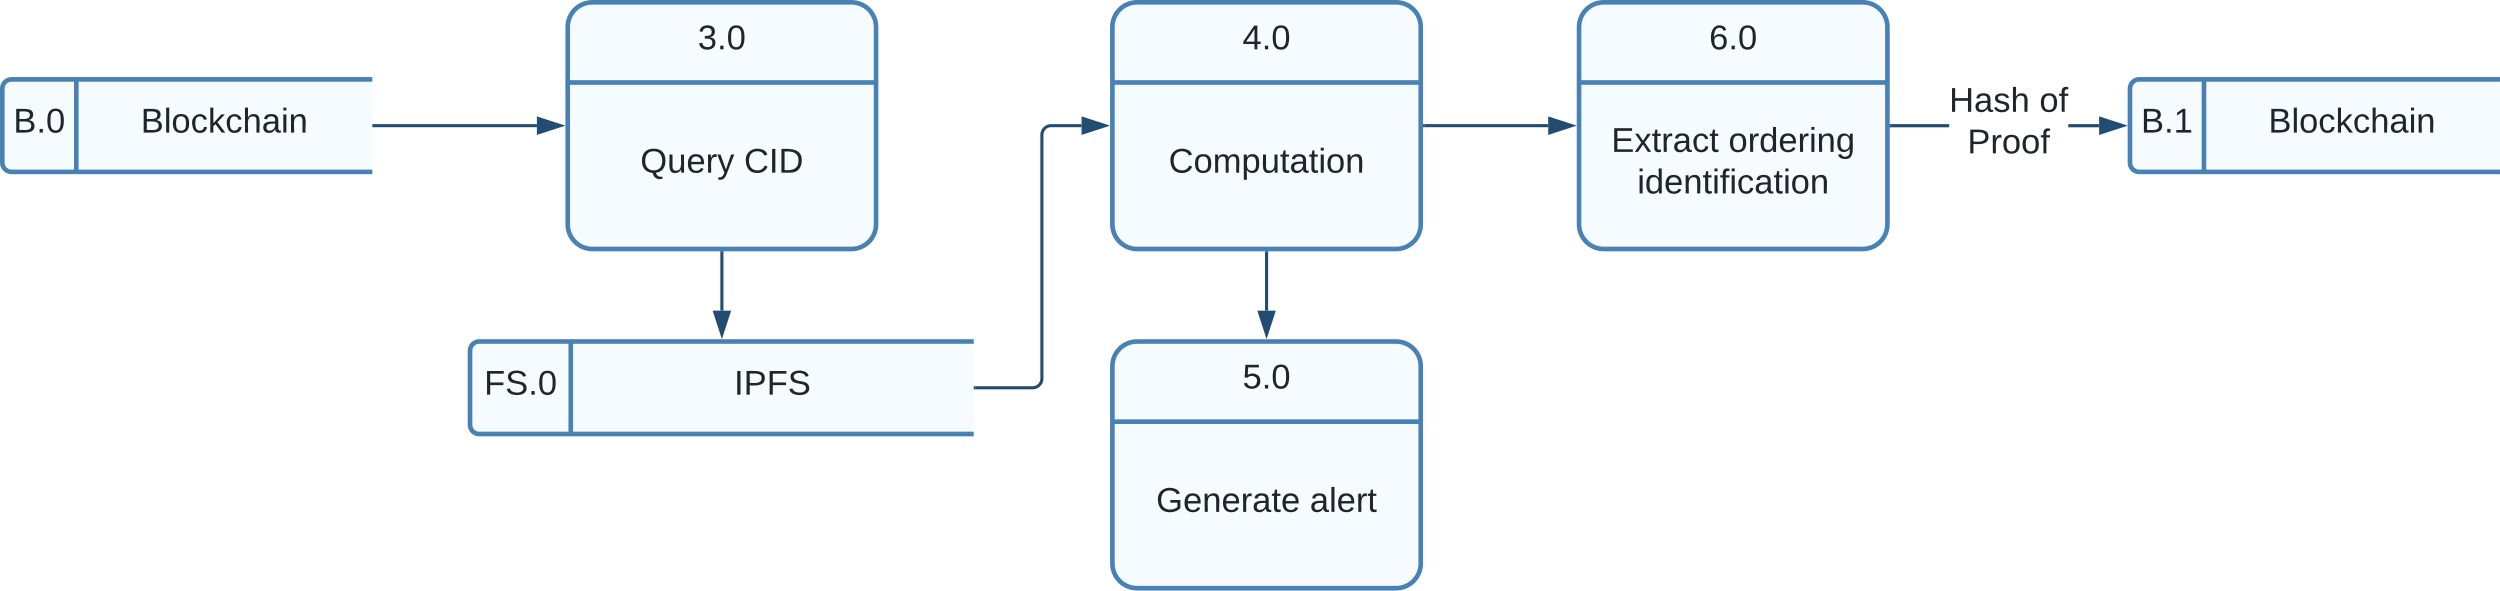 <svg xmlns="http://www.w3.org/2000/svg" xmlns:xlink="http://www.w3.org/1999/xlink" xmlns:lucid="lucid" width="1621.5" height="383"><g transform="translate(1521.5 -8.5)" lucid:page-tab-id="0_0"><path d="M-3000-1000h4000v3500h-4000z" fill="#fff"/><path d="M-1520 66a6 6 0 0 1 6-6h228a6 6 0 0 1 6 6v48a6 6 0 0 1-6 6h-228a6 6 0 0 1-6-6z" fill="#f5fbff"/><path d="M-1280 60h-234a6 6 0 0 0-6 6v48a6 6 0 0 0 6 6h234M-1472 60v60" stroke="#4881b3" stroke-width="3" fill="none"/><use xlink:href="#a" transform="matrix(1,0,0,1,-1508,72) translate(-4.833 22.489)"/><use xlink:href="#b" transform="matrix(1,0,0,1,-1460,72) translate(29.822 22.489)"/><path d="M-1216.64 236a6 6 0 0 1 6-6h314.72a6 6 0 0 1 6 6v48a6 6 0 0 1-6 6h-314.72a6 6 0 0 1-6-6z" fill="#f5fbff"/><path d="M-889.92 230h-320.72a6 6 0 0 0-6 6v48a6 6 0 0 0 6 6h320.72M-1151.3 230v60" stroke="#4881b3" stroke-width="3" fill="none"/><use xlink:href="#c" transform="matrix(1,0,0,1,-1200.305,242) translate(-7.16 22.489)"/><use xlink:href="#d" transform="matrix(1,0,0,1,-1134.961,242) translate(89.593 22.489)"/><path d="M-969.28 10c8.83 0 16 7.16 16 16v128c0 8.84-7.17 16-16 16h-168c-8.84 0-16-7.16-16-16V26c0-8.84 7.16-16 16-16z" stroke="#4881b3" stroke-width="3" fill="#f5fbff"/><path d="M-1153.28 62h200" stroke="#4881b3" stroke-width="3" fill="none"/><use xlink:href="#e" transform="matrix(1,0,0,1,-1133.281,10) translate(64.414 30.489)"/><use xlink:href="#f" transform="matrix(1,0,0,1,-1133.281,72) translate(27.1 48.489)"/><use xlink:href="#g" transform="matrix(1,0,0,1,-1133.281,72) translate(94.371 48.489)"/><path d="M-1279 90h105.72" stroke="#224c72" stroke-width="2" fill="none"/><path d="M-1278.97 91h-1.03v-2h1.03z" stroke="#224c72" stroke-width=".05" fill="#224c72"/><path d="M-1158.02 90l-14.26 4.64v-9.28z" stroke="#224c72" stroke-width="2" fill="#224c72"/><path d="M-1053.28 172.5V210" stroke="#224c72" stroke-width="2" fill="none"/><path d="M-1052.28 172.53h-2v-1.03h2z" stroke="#224c72" stroke-width=".05" fill="#224c72"/><path d="M-1053.28 225.26l-4.64-14.26h9.27z" stroke="#224c72" stroke-width="2" fill="#224c72"/><path d="M-616 10c8.84 0 16 7.16 16 16v128c0 8.84-7.16 16-16 16h-168c-8.84 0-16-7.16-16-16V26c0-8.84 7.16-16 16-16z" stroke="#4881b3" stroke-width="3" fill="#f5fbff"/><path d="M-800 62h200" stroke="#4881b3" stroke-width="3" fill="none"/><use xlink:href="#h" transform="matrix(1,0,0,1,-780,10) translate(64.414 30.489)"/><use xlink:href="#i" transform="matrix(1,0,0,1,-780,72) translate(16.501 48.489)"/><path d="M-888.92 260h37.2a6 6 0 0 0 6-6V96a6 6 0 0 1 6-6H-820" stroke="#224c72" stroke-width="2" fill="none"/><path d="M-888.9 261h-1.02v-2h1.02z" stroke="#224c72" stroke-width=".05" fill="#224c72"/><path d="M-804.74 90L-819 94.64v-9.28z" stroke="#224c72" stroke-width="2" fill="#224c72"/><path d="M-700 172.5V210" stroke="#224c72" stroke-width="2" fill="none"/><path d="M-699 172.53h-2v-1.03h2z" stroke="#224c72" stroke-width=".05" fill="#224c72"/><path d="M-700 225.26l-4.63-14.26h9.26z" stroke="#224c72" stroke-width="2" fill="#224c72"/><path d="M-616 230c8.84 0 16 7.16 16 16v128c0 8.84-7.16 16-16 16h-168c-8.84 0-16-7.16-16-16V246c0-8.84 7.16-16 16-16z" stroke="#4881b3" stroke-width="3" fill="#f5fbff"/><path d="M-800 282h200" stroke="#4881b3" stroke-width="3" fill="none"/><use xlink:href="#j" transform="matrix(1,0,0,1,-780,230) translate(64.414 30.489)"/><use xlink:href="#k" transform="matrix(1,0,0,1,-780,292) translate(8.396 48.489)"/><use xlink:href="#l" transform="matrix(1,0,0,1,-780,292) translate(108.087 48.489)"/><path d="M-597.5 90h80.16" stroke="#224c72" stroke-width="2" fill="none"/><path d="M-597.47 91h-1.03v-2h1.03z" stroke="#224c72" stroke-width=".05" fill="#224c72"/><path d="M-502.07 90l-14.27 4.64v-9.28z" stroke="#224c72" stroke-width="2" fill="#224c72"/><path d="M-313.33 10c8.83 0 16 7.16 16 16v128c0 8.84-7.17 16-16 16h-168c-8.84 0-16-7.16-16-16V26c0-8.84 7.16-16 16-16z" stroke="#4881b3" stroke-width="3" fill="#f5fbff"/><path d="M-497.33 62h200" stroke="#4881b3" stroke-width="3" fill="none"/><use xlink:href="#m" transform="matrix(1,0,0,1,-477.333,10) translate(64.414 30.489)"/><use xlink:href="#n" transform="matrix(1,0,0,1,-477.333,72) translate(0.946 35.022)"/><use xlink:href="#o" transform="matrix(1,0,0,1,-477.333,72) translate(76.945 35.022)"/><use xlink:href="#p" transform="matrix(1,0,0,1,-477.333,72) translate(17.779 61.956)"/><path d="M-257.3 91h-37.53v-2h37.54zm97.3 0h-20.04v-2H-160z" stroke="#224c72" stroke-width=".05" fill="#224c72"/><path d="M-294.8 91h-1.03v-2h1.02z" fill="#224c72"/><path d="M-294.78 91.03h-1.08v-2.06h1.08zm-1.03-2v1.94h.97v-1.94z" stroke="#224c72" stroke-width=".05" fill="#224c72"/><path d="M-144.74 90L-159 94.64v-9.28z" fill="#224c72"/><path d="M-141.5 90l-18.5 6V84zm-16.5 3.26l10.03-3.26-10.03-3.26z" stroke="#224c72" stroke-width=".05" fill="#224c72"/><use xlink:href="#q" transform="matrix(1,0,0,1,-257.29,63.067) translate(0.005 17.956)"/><use xlink:href="#r" transform="matrix(1,0,0,1,-257.29,63.067) translate(58.548 17.956)"/><use xlink:href="#s" transform="matrix(1,0,0,1,-257.29,63.067) translate(11.851 44.889)"/><path d="M-140 66a6 6 0 0 1 6-6H94a6 6 0 0 1 6 6v48a6 6 0 0 1-6 6h-228a6 6 0 0 1-6-6z" fill="#f5fbff"/><path d="M100 60h-234a6 6 0 0 0-6 6v48a6 6 0 0 0 6 6h234M-92 60v60" stroke="#4881b3" stroke-width="3" fill="none"/><g><use xlink:href="#t" transform="matrix(1,0,0,1,-128,72) translate(-4.833 22.489)"/></g><g><use xlink:href="#b" transform="matrix(1,0,0,1,-80,72) translate(29.822 22.489)"/></g><defs><path fill="#1d262b" d="M160-131c35 5 61 23 61 61C221 17 115-2 30 0v-248c76 3 177-17 177 60 0 33-19 50-47 57zm-97-11c50-1 110 9 110-42 0-47-63-36-110-37v79zm0 115c55-2 124 14 124-45 0-56-70-42-124-44v89" id="u"/><path fill="#1d262b" d="M33 0v-38h34V0H33" id="v"/><path fill="#1d262b" d="M101-251c68 0 85 55 85 127S166 4 100 4C33 4 14-52 14-124c0-73 17-127 87-127zm-1 229c47 0 54-49 54-102s-4-102-53-102c-51 0-55 48-55 102 0 53 5 102 54 102" id="w"/><g id="a"><use transform="matrix(0.062,0,0,0.062,0,0)" xlink:href="#u"/><use transform="matrix(0.062,0,0,0.062,14.963,0)" xlink:href="#v"/><use transform="matrix(0.062,0,0,0.062,21.198,0)" xlink:href="#w"/></g><path fill="#1d262b" d="M24 0v-261h32V0H24" id="x"/><path fill="#1d262b" d="M100-194c62-1 85 37 85 99 1 63-27 99-86 99S16-35 15-95c0-66 28-99 85-99zM99-20c44 1 53-31 53-75 0-43-8-75-51-75s-53 32-53 75 10 74 51 75" id="y"/><path fill="#1d262b" d="M96-169c-40 0-48 33-48 73s9 75 48 75c24 0 41-14 43-38l32 2c-6 37-31 61-74 61-59 0-76-41-82-99-10-93 101-131 147-64 4 7 5 14 7 22l-32 3c-4-21-16-35-41-35" id="z"/><path fill="#1d262b" d="M143 0L79-87 56-68V0H24v-261h32v163l83-92h37l-77 82L181 0h-38" id="A"/><path fill="#1d262b" d="M106-169C34-169 62-67 57 0H25v-261h32l-1 103c12-21 28-36 61-36 89 0 53 116 60 194h-32v-121c2-32-8-49-39-48" id="B"/><path fill="#1d262b" d="M141-36C126-15 110 5 73 4 37 3 15-17 15-53c-1-64 63-63 125-63 3-35-9-54-41-54-24 1-41 7-42 31l-33-3c5-37 33-52 76-52 45 0 72 20 72 64v82c-1 20 7 32 28 27v20c-31 9-61-2-59-35zM48-53c0 20 12 33 32 33 41-3 63-29 60-74-43 2-92-5-92 41" id="C"/><path fill="#1d262b" d="M24-231v-30h32v30H24zM24 0v-190h32V0H24" id="D"/><path fill="#1d262b" d="M117-194c89-4 53 116 60 194h-32v-121c0-31-8-49-39-48C34-167 62-67 57 0H25l-1-190h30c1 10-1 24 2 32 11-22 29-35 61-36" id="E"/><g id="b"><use transform="matrix(0.062,0,0,0.062,0,0)" xlink:href="#u"/><use transform="matrix(0.062,0,0,0.062,14.963,0)" xlink:href="#x"/><use transform="matrix(0.062,0,0,0.062,19.888,0)" xlink:href="#y"/><use transform="matrix(0.062,0,0,0.062,32.357,0)" xlink:href="#z"/><use transform="matrix(0.062,0,0,0.062,43.58,0)" xlink:href="#A"/><use transform="matrix(0.062,0,0,0.062,54.802,0)" xlink:href="#z"/><use transform="matrix(0.062,0,0,0.062,66.024,0)" xlink:href="#B"/><use transform="matrix(0.062,0,0,0.062,78.493,0)" xlink:href="#C"/><use transform="matrix(0.062,0,0,0.062,90.962,0)" xlink:href="#D"/><use transform="matrix(0.062,0,0,0.062,95.888,0)" xlink:href="#E"/></g><path fill="#1d262b" d="M63-220v92h138v28H63V0H30v-248h175v28H63" id="F"/><path fill="#1d262b" d="M185-189c-5-48-123-54-124 2 14 75 158 14 163 119 3 78-121 87-175 55-17-10-28-26-33-46l33-7c5 56 141 63 141-1 0-78-155-14-162-118-5-82 145-84 179-34 5 7 8 16 11 25" id="G"/><g id="c"><use transform="matrix(0.062,0,0,0.062,0,0)" xlink:href="#F"/><use transform="matrix(0.062,0,0,0.062,13.654,0)" xlink:href="#G"/><use transform="matrix(0.062,0,0,0.062,28.617,0)" xlink:href="#v"/><use transform="matrix(0.062,0,0,0.062,34.851,0)" xlink:href="#w"/></g><path fill="#1d262b" d="M33 0v-248h34V0H33" id="H"/><path fill="#1d262b" d="M30-248c87 1 191-15 191 75 0 78-77 80-158 76V0H30v-248zm33 125c57 0 124 11 124-50 0-59-68-47-124-48v98" id="I"/><g id="d"><use transform="matrix(0.062,0,0,0.062,0,0)" xlink:href="#H"/><use transform="matrix(0.062,0,0,0.062,6.235,0)" xlink:href="#I"/><use transform="matrix(0.062,0,0,0.062,21.198,0)" xlink:href="#F"/><use transform="matrix(0.062,0,0,0.062,34.851,0)" xlink:href="#G"/></g><path fill="#1d262b" d="M126-127c33 6 58 20 58 59 0 88-139 92-164 29-3-8-5-16-6-25l32-3c6 27 21 44 54 44 32 0 52-15 52-46 0-38-36-46-79-43v-28c39 1 72-4 72-42 0-27-17-43-46-43-28 0-47 15-49 41l-32-3c6-42 35-63 81-64 48-1 79 21 79 65 0 36-21 52-52 59" id="J"/><g id="e"><use transform="matrix(0.062,0,0,0.062,0,0)" xlink:href="#J"/><use transform="matrix(0.062,0,0,0.062,12.469,0)" xlink:href="#v"/><use transform="matrix(0.062,0,0,0.062,18.704,0)" xlink:href="#w"/></g><path fill="#1d262b" d="M140-251c81 0 123 46 123 126C263-53 228-8 163 1c7 30 30 48 69 40v23c-55 16-95-15-103-61C56-3 17-48 17-125c0-80 42-126 123-126zm0 227c63 0 89-41 89-101s-29-99-89-99c-61 0-89 39-89 99S79-25 140-24" id="K"/><path fill="#1d262b" d="M84 4C-5 8 30-112 23-190h32v120c0 31 7 50 39 49 72-2 45-101 50-169h31l1 190h-30c-1-10 1-25-2-33-11 22-28 36-60 37" id="L"/><path fill="#1d262b" d="M100-194c63 0 86 42 84 106H49c0 40 14 67 53 68 26 1 43-12 49-29l28 8c-11 28-37 45-77 45C44 4 14-33 15-96c1-61 26-98 85-98zm52 81c6-60-76-77-97-28-3 7-6 17-6 28h103" id="M"/><path fill="#1d262b" d="M114-163C36-179 61-72 57 0H25l-1-190h30c1 12-1 29 2 39 6-27 23-49 58-41v29" id="N"/><path fill="#1d262b" d="M179-190L93 31C79 59 56 82 12 73V49c39 6 53-20 64-50L1-190h34L92-34l54-156h33" id="O"/><g id="f"><use transform="matrix(0.062,0,0,0.062,0,0)" xlink:href="#K"/><use transform="matrix(0.062,0,0,0.062,17.457,0)" xlink:href="#L"/><use transform="matrix(0.062,0,0,0.062,29.926,0)" xlink:href="#M"/><use transform="matrix(0.062,0,0,0.062,42.395,0)" xlink:href="#N"/><use transform="matrix(0.062,0,0,0.062,49.814,0)" xlink:href="#O"/></g><path fill="#1d262b" d="M212-179c-10-28-35-45-73-45-59 0-87 40-87 99 0 60 29 101 89 101 43 0 62-24 78-52l27 14C228-24 195 4 139 4 59 4 22-46 18-125c-6-104 99-153 187-111 19 9 31 26 39 46" id="P"/><path fill="#1d262b" d="M30-248c118-7 216 8 213 122C240-48 200 0 122 0H30v-248zM63-27c89 8 146-16 146-99s-60-101-146-95v194" id="Q"/><g id="g"><use transform="matrix(0.062,0,0,0.062,0,0)" xlink:href="#P"/><use transform="matrix(0.062,0,0,0.062,16.148,0)" xlink:href="#H"/><use transform="matrix(0.062,0,0,0.062,22.382,0)" xlink:href="#Q"/></g><path fill="#1d262b" d="M155-56V0h-30v-56H8v-25l114-167h33v167h35v25h-35zm-30-156c-27 46-58 90-88 131h88v-131" id="R"/><g id="h"><use transform="matrix(0.062,0,0,0.062,0,0)" xlink:href="#R"/><use transform="matrix(0.062,0,0,0.062,12.469,0)" xlink:href="#v"/><use transform="matrix(0.062,0,0,0.062,18.704,0)" xlink:href="#w"/></g><path fill="#1d262b" d="M210-169c-67 3-38 105-44 169h-31v-121c0-29-5-50-35-48C34-165 62-65 56 0H25l-1-190h30c1 10-1 24 2 32 10-44 99-50 107 0 11-21 27-35 58-36 85-2 47 119 55 194h-31v-121c0-29-5-49-35-48" id="S"/><path fill="#1d262b" d="M115-194c55 1 70 41 70 98S169 2 115 4C84 4 66-9 55-30l1 105H24l-1-265h31l2 30c10-21 28-34 59-34zm-8 174c40 0 45-34 45-75s-6-73-45-74c-42 0-51 32-51 76 0 43 10 73 51 73" id="T"/><path fill="#1d262b" d="M59-47c-2 24 18 29 38 22v24C64 9 27 4 27-40v-127H5v-23h24l9-43h21v43h35v23H59v120" id="U"/><g id="i"><use transform="matrix(0.062,0,0,0.062,0,0)" xlink:href="#P"/><use transform="matrix(0.062,0,0,0.062,16.148,0)" xlink:href="#y"/><use transform="matrix(0.062,0,0,0.062,28.617,0)" xlink:href="#S"/><use transform="matrix(0.062,0,0,0.062,47.258,0)" xlink:href="#T"/><use transform="matrix(0.062,0,0,0.062,59.727,0)" xlink:href="#L"/><use transform="matrix(0.062,0,0,0.062,72.196,0)" xlink:href="#U"/><use transform="matrix(0.062,0,0,0.062,78.431,0)" xlink:href="#C"/><use transform="matrix(0.062,0,0,0.062,90.9,0)" xlink:href="#U"/><use transform="matrix(0.062,0,0,0.062,97.135,0)" xlink:href="#D"/><use transform="matrix(0.062,0,0,0.062,102.06,0)" xlink:href="#y"/><use transform="matrix(0.062,0,0,0.062,114.529,0)" xlink:href="#E"/></g><path fill="#1d262b" d="M54-142c48-35 137-8 131 61C196 18 31 33 14-55l32-4c7 23 22 37 52 37 35-1 51-22 54-58 4-55-73-65-99-34H22l8-134h141v27H59" id="V"/><g id="j"><use transform="matrix(0.062,0,0,0.062,0,0)" xlink:href="#V"/><use transform="matrix(0.062,0,0,0.062,12.469,0)" xlink:href="#v"/><use transform="matrix(0.062,0,0,0.062,18.704,0)" xlink:href="#w"/></g><path fill="#1d262b" d="M143 4C61 4 22-44 18-125c-5-107 100-154 193-111 17 8 29 25 37 43l-32 9c-13-25-37-40-76-40-61 0-88 39-88 99 0 61 29 100 91 101 35 0 62-11 79-27v-45h-74v-28h105v86C228-13 192 4 143 4" id="W"/><g id="k"><use transform="matrix(0.062,0,0,0.062,0,0)" xlink:href="#W"/><use transform="matrix(0.062,0,0,0.062,17.457,0)" xlink:href="#M"/><use transform="matrix(0.062,0,0,0.062,29.926,0)" xlink:href="#E"/><use transform="matrix(0.062,0,0,0.062,42.395,0)" xlink:href="#M"/><use transform="matrix(0.062,0,0,0.062,54.864,0)" xlink:href="#N"/><use transform="matrix(0.062,0,0,0.062,62.283,0)" xlink:href="#C"/><use transform="matrix(0.062,0,0,0.062,74.752,0)" xlink:href="#U"/><use transform="matrix(0.062,0,0,0.062,80.987,0)" xlink:href="#M"/></g><g id="l"><use transform="matrix(0.062,0,0,0.062,0,0)" xlink:href="#C"/><use transform="matrix(0.062,0,0,0.062,12.469,0)" xlink:href="#x"/><use transform="matrix(0.062,0,0,0.062,17.394,0)" xlink:href="#M"/><use transform="matrix(0.062,0,0,0.062,29.864,0)" xlink:href="#N"/><use transform="matrix(0.062,0,0,0.062,37.283,0)" xlink:href="#U"/></g><path fill="#1d262b" d="M110-160c48 1 74 30 74 79 0 53-28 85-80 85-65 0-83-55-86-122-5-90 50-162 133-122 14 7 22 21 27 39l-31 6c-5-40-67-38-82-6-9 19-15 44-15 74 11-20 30-34 60-33zm-7 138c34 0 49-23 49-58s-16-56-50-56c-29 0-50 16-49 49 1 36 15 65 50 65" id="X"/><g id="m"><use transform="matrix(0.062,0,0,0.062,0,0)" xlink:href="#X"/><use transform="matrix(0.062,0,0,0.062,12.469,0)" xlink:href="#v"/><use transform="matrix(0.062,0,0,0.062,18.704,0)" xlink:href="#w"/></g><path fill="#1d262b" d="M30 0v-248h187v28H63v79h144v27H63v87h162V0H30" id="Y"/><path fill="#1d262b" d="M141 0L90-78 38 0H4l68-98-65-92h35l48 74 47-74h35l-64 92 68 98h-35" id="Z"/><g id="n"><use transform="matrix(0.062,0,0,0.062,0,0)" xlink:href="#Y"/><use transform="matrix(0.062,0,0,0.062,14.963,0)" xlink:href="#Z"/><use transform="matrix(0.062,0,0,0.062,26.185,0)" xlink:href="#U"/><use transform="matrix(0.062,0,0,0.062,32.42,0)" xlink:href="#N"/><use transform="matrix(0.062,0,0,0.062,39.839,0)" xlink:href="#C"/><use transform="matrix(0.062,0,0,0.062,52.308,0)" xlink:href="#z"/><use transform="matrix(0.062,0,0,0.062,63.53,0)" xlink:href="#U"/></g><path fill="#1d262b" d="M85-194c31 0 48 13 60 33l-1-100h32l1 261h-30c-2-10 0-23-3-31C134-8 116 4 85 4 32 4 16-35 15-94c0-66 23-100 70-100zm9 24c-40 0-46 34-46 75 0 40 6 74 45 74 42 0 51-32 51-76 0-42-9-74-50-73" id="aa"/><path fill="#1d262b" d="M177-190C167-65 218 103 67 71c-23-6-38-20-44-43l32-5c15 47 100 32 89-28v-30C133-14 115 1 83 1 29 1 15-40 15-95c0-56 16-97 71-98 29-1 48 16 59 35 1-10 0-23 2-32h30zM94-22c36 0 50-32 50-73 0-42-14-75-50-75-39 0-46 34-46 75s6 73 46 73" id="ab"/><g id="o"><use transform="matrix(0.062,0,0,0.062,0,0)" xlink:href="#y"/><use transform="matrix(0.062,0,0,0.062,12.469,0)" xlink:href="#N"/><use transform="matrix(0.062,0,0,0.062,19.888,0)" xlink:href="#aa"/><use transform="matrix(0.062,0,0,0.062,32.357,0)" xlink:href="#M"/><use transform="matrix(0.062,0,0,0.062,44.827,0)" xlink:href="#N"/><use transform="matrix(0.062,0,0,0.062,52.246,0)" xlink:href="#D"/><use transform="matrix(0.062,0,0,0.062,57.171,0)" xlink:href="#E"/><use transform="matrix(0.062,0,0,0.062,69.64,0)" xlink:href="#ab"/></g><path fill="#1d262b" d="M101-234c-31-9-42 10-38 44h38v23H63V0H32v-167H5v-23h27c-7-52 17-82 69-68v24" id="ac"/><g id="p"><use transform="matrix(0.062,0,0,0.062,0,0)" xlink:href="#D"/><use transform="matrix(0.062,0,0,0.062,4.925,0)" xlink:href="#aa"/><use transform="matrix(0.062,0,0,0.062,17.394,0)" xlink:href="#M"/><use transform="matrix(0.062,0,0,0.062,29.864,0)" xlink:href="#E"/><use transform="matrix(0.062,0,0,0.062,42.333,0)" xlink:href="#U"/><use transform="matrix(0.062,0,0,0.062,48.567,0)" xlink:href="#D"/><use transform="matrix(0.062,0,0,0.062,53.493,0)" xlink:href="#ac"/><use transform="matrix(0.062,0,0,0.062,59.727,0)" xlink:href="#D"/><use transform="matrix(0.062,0,0,0.062,64.652,0)" xlink:href="#z"/><use transform="matrix(0.062,0,0,0.062,75.875,0)" xlink:href="#C"/><use transform="matrix(0.062,0,0,0.062,88.344,0)" xlink:href="#U"/><use transform="matrix(0.062,0,0,0.062,94.578,0)" xlink:href="#D"/><use transform="matrix(0.062,0,0,0.062,99.504,0)" xlink:href="#y"/><use transform="matrix(0.062,0,0,0.062,111.973,0)" xlink:href="#E"/></g><path fill="#1d262b" d="M197 0v-115H63V0H30v-248h33v105h134v-105h34V0h-34" id="ad"/><path fill="#1d262b" d="M135-143c-3-34-86-38-87 0 15 53 115 12 119 90S17 21 10-45l28-5c4 36 97 45 98 0-10-56-113-15-118-90-4-57 82-63 122-42 12 7 21 19 24 35" id="ae"/><g id="q"><use transform="matrix(0.062,0,0,0.062,0,0)" xlink:href="#ad"/><use transform="matrix(0.062,0,0,0.062,16.148,0)" xlink:href="#C"/><use transform="matrix(0.062,0,0,0.062,28.617,0)" xlink:href="#ae"/><use transform="matrix(0.062,0,0,0.062,39.839,0)" xlink:href="#B"/></g><g id="r"><use transform="matrix(0.062,0,0,0.062,0,0)" xlink:href="#y"/><use transform="matrix(0.062,0,0,0.062,12.469,0)" xlink:href="#ac"/></g><g id="s"><use transform="matrix(0.062,0,0,0.062,0,0)" xlink:href="#I"/><use transform="matrix(0.062,0,0,0.062,14.963,0)" xlink:href="#N"/><use transform="matrix(0.062,0,0,0.062,22.382,0)" xlink:href="#y"/><use transform="matrix(0.062,0,0,0.062,34.851,0)" xlink:href="#y"/><use transform="matrix(0.062,0,0,0.062,47.32,0)" xlink:href="#ac"/></g><path fill="#1d262b" d="M27 0v-27h64v-190l-56 39v-29l58-41h29v221h61V0H27" id="af"/><g id="t"><use transform="matrix(0.062,0,0,0.062,0,0)" xlink:href="#u"/><use transform="matrix(0.062,0,0,0.062,14.963,0)" xlink:href="#v"/><use transform="matrix(0.062,0,0,0.062,21.198,0)" xlink:href="#af"/></g></defs></g></svg>